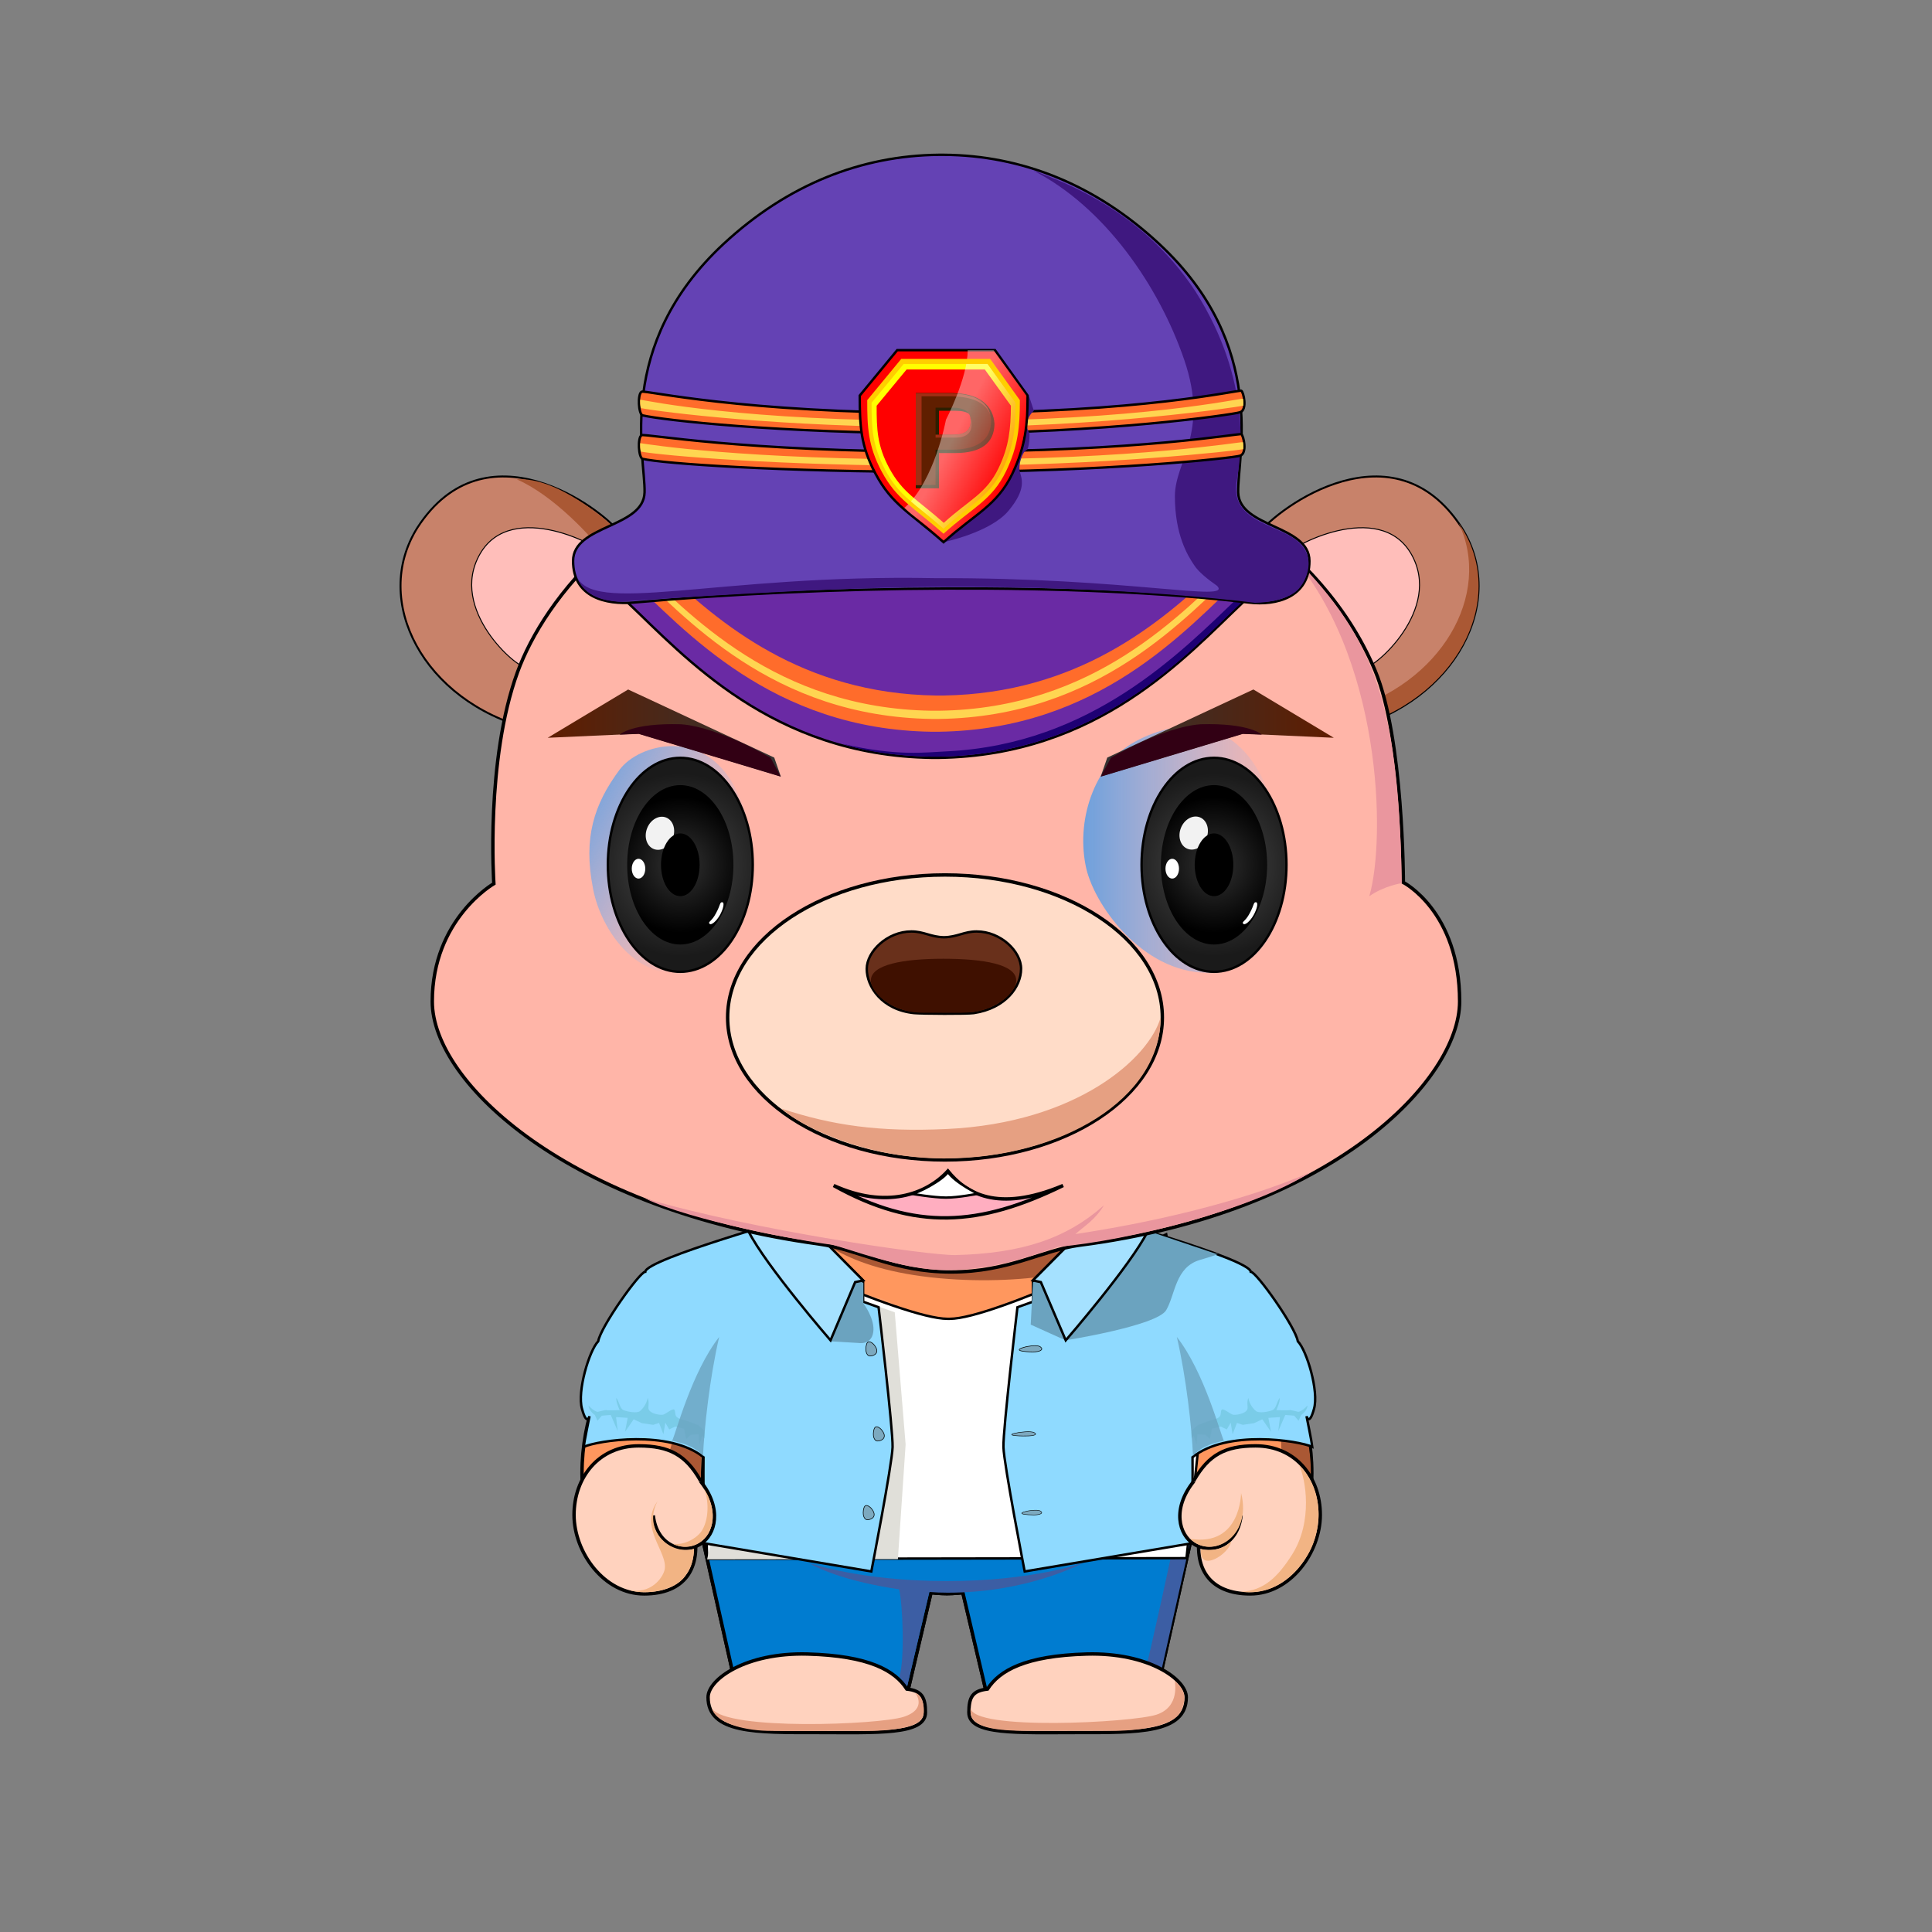 <?xml version="1.0" encoding="utf-8"?>
<svg version="1.0" id="layer_1" xmlns="http://www.w3.org/2000/svg" xmlns:xlink="http://www.w3.org/1999/xlink" x="0px" y="0px" viewBox="0 0 800 800" enable-background="new 0 0 800 800" xml:space="preserve">
<rect x="0" y="0" width="800" height="800" fill="#808080" stroke="none"/>
<g id="_x31__2_">
	<g id="身体_1_">
		<path fill="#FF975E" stroke="#000000" stroke-width="1.417" stroke-miterlimit="10" d="M291.3,599.9c0.9-16.5,4-26.1,6.4-31.4
			C293.8,577.2,292.1,589,291.3,599.9l-0.4,14.5c0,9.2,0.5,24.7,0.5,24.7l13.1,58.4l71.6,1.9l9.4-39.9c0,0,3.8,0.4,6.6,0.4
			c2.8,0,6.6-0.4,6.6-0.4l9.4,39.9l71.6-1.9l13.1-58.4c0,0,0.5-15.2,0.5-24.1c0,0-0.2-33.1-6.8-46.5c2.1,3.2,5.8,16.1,6.5,34.5
			l0.4,12c3.6,39.4,49.8,38.6,49.8-5c0-45.3-33.4-74.5-41.8-80c-15.2-10.7-43.5-17.3-43.5-17.3h-65.7H392h-65.7
			c0,0-28.3,6.6-43.5,17.3c-8.4,5.5-41.8,34.7-41.8,80c0,43.8,46.6,44.3,49.8,4.4L291.3,599.9z"/>
		<path opacity="0.1" fill="#FFD2BE" d="M437.7,576.5c-10.9-19-1-39.8-11.4-39.8c-10.4,0-14.2,9.4-33,9.4c-0.1,0-0.7,0-0.8,0
			c-18.8,0-22.6-9.4-33-9.4s-0.5,20.8-11.4,39.8c-22.8,39.7,5.8,74.2,42.6,74.2c0.8,0,3.7,0,4.4,0
			C431.9,650.8,460.5,616.2,437.7,576.5z"/>
		<path fill="#AA5834" d="M335,647.2c0,0,21.3,7.5,57,7.5s56.3-7.5,56.3-7.5s-22.2,12.3-55.9,12.3c-2.9,0-4.9-0.1-7.6-0.3l-9.2,39.1
			l-3.2-4c2.3-7.2,1.4-30.3-0.1-36.2C352.5,655.2,340.1,650.3,335,647.2z"/>
		<path fill="#AA5834" d="M493.4,633l-13.7,59.8l-5.5-1c1.4-4.1,8.4-36.4,12.4-61.3c2.6-37.6-1.1-65.5-1.1-65.5
			C493.8,592.7,494.5,622.4,493.4,633z"/>
		<path fill="#AA5834" d="M542.8,609.5c0,10.4-6.2,31.3-16,29.3c4.2-12,3.7-32.8,3.7-32.8c1.9-45.3-26.9-73.4-26.9-73.4
			C534.1,556.9,542.8,591.9,542.8,609.5z"/>
		<path fill="#AA5834" d="M274.7,616.1c0,5.8-1.1,21.3-7.7,26.7c11.5,0,18.5-11.9,19.9-14.8c3.3-7.1,3.3-18,3.3-18
			c-0.3-34.8,10.2-48.6,10.2-48.6C282,576.8,274.7,606.2,274.7,616.1z"/>
		<path fill="#AA5834" d="M459.6,514.5c-4.6-8.2-28.1-15.9-64-17c-13.9-0.4-69.1-2.1-64.6,6.1c4.9,8.9,20.3,23,61.8,26
			C428.7,532.2,465.3,524.7,459.6,514.5z"/>
	</g>
	<g id="衣服_11_">
		<path d="M482.9,559.3c10.9,31.6,4.9,67.2,4.9,67.2l5.2-2.8C493,623.7,496.9,583.2,482.9,559.3z"/>
		<path fill="#007CD0" stroke="#000000" stroke-width="1.417" stroke-miterlimit="10" d="M291.4,639.1l13.1,58.4l71.6,1.9l9.4-39.9
			c0,0,3.8,0.4,6.6,0.4c2.8,0,6.6-0.4,6.6-0.4l9.4,39.9l71.6-1.9l13.1-58.4H291.4z"/>
		<path fill="#3C5EA4" d="M335,647.2c0,0,21.3,7.5,57,7.5s56.3-7.5,56.3-7.5s-22.2,12.3-55.9,12.3c-2.9,0-4.9-0.1-7.6-0.3l-9.2,39.1
			l-3.2-4c2.3-7.2,1.4-30.3-0.1-36.2C352.5,655.2,340.1,650.3,335,647.2z"/>
		<path fill="#3C5EA4" d="M492.7,639.1l-13.1,58.4l-5.4-5.8c1.4-4.1,11.9-52.7,11.9-52.7H492.7z"/>
		<path fill="#FFFFFF" stroke="#000000" stroke-miterlimit="10" d="M496.9,592.9l-14-81.8c0,0-70.9,35-89.7,35c-0.1,0-0.7,0-0.8,0
			c-18.8,0-89.6-33.6-89.6-33.6l-11.3,84l1.3,49l198.5-0.3L496.9,592.9z"/>
		<polygon fill="#E0DFD9" points="370.5,543.4 375,598.1 371.8,645.6 292.8,645.7 312.9,558.6 330.8,529.3 		"/>
		<g>
			<path fill="#8FDAFF" stroke="#000000" stroke-miterlimit="10" d="M331,503.6c0,0-63.3,17.7-63.8,23c-2.3,0-18.5,22.8-19.5,28.8
				c-3.7,3.8-8.8,20.7-6.7,28c2,7.3,3.1,3,3.1,3s-2.2,10.8-2.4,12.7c5.9-2.6,35.4-7.2,49.6,4.3c-0.1,2.3,0.1,35.6,0.1,35.6
				l69.4,11.7c0,0,8.6-44.3,8.8-51.5s-5.8-57.9-5.8-57.9l-6.4-2.3v-8.8L331,503.6z"/>
			<path fill="#6BA3BF" d="M343.8,555.4l11.7,0.7c0,0,5.3,1,6.1-4.5c0.8-5.5-4.1-11.9-4.1-11.9v-8.4l-7.1-4.6L343.8,555.4z"/>
			<path fill="#A5E1FF" stroke="#000000" stroke-miterlimit="10" d="M357.4,530.2l-3.3,0.7L343.9,555c0,0-26.8-30.9-34-45.2
				c3.4-2,21.2-6.2,21.2-6.2L357.4,530.2z"/>
			<path fill="#7CA9BF" stroke="#000000" stroke-width="0.25" stroke-miterlimit="10" d="M361.8,556.7c0,0-2.3-2.5-3,0
				s0,4.8,1.5,4.8S364.8,560.2,361.8,556.7z"/>
			<path fill="#7CA9BF" stroke="#000000" stroke-width="0.25" stroke-miterlimit="10" d="M364.9,591.9c0,0-2.3-2.5-3,0
				s0,4.8,1.5,4.8S367.9,595.4,364.9,591.9z"/>
			<path fill="#7CA9BF" stroke="#000000" stroke-width="0.25" stroke-miterlimit="10" d="M360.7,624.5c0,0-2.3-2.5-3,0
				s0,4.8,1.5,4.8C360.7,629.3,363.7,628,360.7,624.5z"/>
			<path fill="#7ACCE8" d="M246.3,585.9c0,0-2.5-1.6-2.6-3.9c2.6,2.8,3.9,2.6,3.9,2.6s3.3-0.9,3.6-0.7s5.4,0,5.4,0s-1.6-3.3-1.4-5.1
				c1.4,2,1.4,4.4,3,5.1s5.6,1.4,6.8,0.4s2.8-3.1,3.2-5.5c1,2.9-0.4,4.1,0.8,5.4s4.4,1.8,5.5,1.6s4.1-2.8,4.7-2.1
				c0.6,0.6,0.1,2,0.9,2.9s2.5,1.3,3.8,1.6c1.3,0.4,5.2,1.9,5.2,1.9s2.5,2.1,2.6,2.6c0.1,0.5,0,2.9,0,2.9l-0.8-1.2l-1.3,3.7
				l-0.3-4.2l-3.3,0.2l-1.9,1.8l-0.8-4.3l-3.7-0.9l-2.5,1.2l-1.6-2.8l-0.8,4.8l-1.8-4.7l-2.4,0.8l-4.7-0.7l-3.4-1.6l-3.6,5.2
				l1.1-5.8l-4.8-0.3l0.7,5.8l-2.9-6.7l-3.7,0.3l-1.8,2.1L246.3,585.9z"/>
			<path opacity="0.8" fill="#6BA3BF" d="M291.1,602.9c0,0-2.7-4.4-12.8-6.3c1.5-2.8,8-28.3,19.5-43
				C293.8,570.8,291.6,591.6,291.1,602.9z"/>
		</g>
		<g>
			<path fill="#8FDAFF" stroke="#000000" stroke-miterlimit="10" d="M454.1,503.6c0,0,63.3,17.7,63.8,23c2.3,0,18.5,22.8,19.5,28.8
				c3.7,3.8,8.8,20.7,6.7,28c-2,7.3-3.1,3-3.1,3s2.2,10.8,2.4,12.7c-5.9-2.6-35.4-7.2-49.6,4.3c0.1,2.3-0.1,35.6-0.1,35.6
				l-69.4,11.7c0,0-8.6-44.3-8.8-51.5s5.8-57.9,5.8-57.9l6.4-2.3v-8.8L454.1,503.6z"/>
			<path fill="#6BA3BF" d="M441.2,555c0,0,37.9-6,41.7-12.5c3.8-6.5,3.7-17.8,14-20.8s6.7-2.5,6.7-2.5l-29.4-9.9L427.7,531
				l-0.9,17.5L441.2,555z"/>
			<path fill="#A5E1FF" stroke="#000000" stroke-miterlimit="10" d="M427.7,530.2l3.3,0.7l10.3,24.1c0,0,26.8-30.9,34-45.2
				c-3.4-2-21.2-6.2-21.2-6.2L427.7,530.2z"/>
			<path fill="#7CA9BF" stroke="#000000" stroke-width="0.24" stroke-miterlimit="10" d="M424.7,557.7c0,0,4.6-1.1,6.1,0
				c1.5,1.1,0,2.1-3.1,2.1S418.5,559.3,424.7,557.7z"/>
			<path fill="#7CA9BF" stroke="#000000" stroke-width="0.203" stroke-miterlimit="10" d="M421.7,593.2c0,0,4.9-0.8,6.5,0
				c1.6,0.8,0,1.4-3.3,1.4C421.7,594.7,415.2,594.3,421.7,593.2z"/>
			<path fill="#7CA9BF" stroke="#000000" stroke-width="0.193" stroke-miterlimit="10" d="M425.4,625.7c0,0,4.1-0.8,5.4,0
				c1.4,0.8,0,1.6-2.7,1.6S420,626.9,425.4,625.7z"/>
			<path fill="#7ACCE8" d="M538.8,585.9c0,0,2.5-1.6,2.6-3.9c-2.6,2.8-3.9,2.6-3.9,2.6s-3.3-0.9-3.6-0.7s-5.4,0-5.4,0
				s1.6-3.3,1.4-5.1c-1.4,2-1.4,4.4-3,5.1s-5.6,1.4-6.8,0.4c-1.3-1-2.8-3.1-3.2-5.5c-1,2.9,0.4,4.1-0.8,5.4s-4.4,1.8-5.5,1.6
				s-4.1-2.8-4.7-2.1c-0.6,0.6-0.1,2-0.9,2.9s-2.5,1.3-3.8,1.6c-1.3,0.4-5.2,1.9-5.2,1.9s-2.5,2.1-2.6,2.6c-0.1,0.5,0,2.9,0,2.9
				l0.8-1.2l1.3,3.7l0.3-4.2l3.3,0.2l1.9,1.8l0.8-4.3l3.7-0.9l2.5,1.2l1.6-2.8l0.8,4.8l1.8-4.7l2.4,0.8l4.7-0.7l3.4-1.6l3.6,5.2
				l-1.1-5.8l4.8-0.3l-0.7,5.8l2.9-6.7l3.7,0.3l1.8,2.1L538.8,585.9z"/>
			<path opacity="0.8" fill="#6BA3BF" d="M494,602.9c0,0,2.7-4.4,12.8-6.3c-1.5-2.8-8-28.3-19.5-43
				C491.3,570.8,493.5,591.6,494,602.9z"/>
		</g>
	</g>
	<g id="脚_22_">
		<g id="脚_28_">
			<path fill="#FFD2BE" stroke="#000000" stroke-width="1.417" stroke-miterlimit="10" d="M401.2,709.1c0,9.4,20.1,8.3,45,8.3
				s45,0.4,45-14.6c0-7.4-15.6-18.6-41.2-17.9s-36.2,6.9-41.1,14.5C402.7,700.1,401.2,702.7,401.2,709.1z"/>
			<path fill="#E6A082" d="M486.4,696c0,0,2.5,10.7-7.5,14s-76.4,6.8-77-2.8c-0.7,6.2,4,9.3,21.6,9.5c6.2,0,37.1,0,37.1,0
				s24.1,0.4,28.3-8C492.3,701.7,489.3,698.7,486.4,696z"/>
		</g>
		<g id="脚_23_">
			<path fill="#FFD2BE" stroke="#000000" stroke-width="1.417" stroke-miterlimit="10" d="M383.2,709.1c0,9.4-20.1,8.3-45,8.3
				s-45,0.4-45-14.6c0-7.4,15.6-18.6,41.2-17.9s36.2,6.9,41.1,14.5C381.6,700.1,383.2,702.7,383.2,709.1z"/>
			<path fill="#E6A082" d="M379,701c0,0,5.3,6.6-4.8,9.9s-73.1,5.8-79.4-3.4c1.8,5.8,12.4,8.9,22.7,9.2c6.2,0.2,37.1,0,37.1,0
				s21.9,0.9,26.5-4.4C383.6,710.2,382.8,702.1,379,701z"/>
		</g>
	</g>
	<g id="手_16_">
		<g id="手_18_">
			<g id="左手_12_">
				<path fill="#FFD2BE" stroke="#000000" stroke-width="1.417" stroke-miterlimit="10" d="M497.2,632.8
					c-3.6,16.8,3.9,27.2,20.5,27.2c16.6,0,29-17.2,29-32.7c0-15.5-10.2-28.6-26.8-28.6c-12.7,0-19.4,3.8-25.4,14.1
					C490.7,619.7,498,629.3,497.2,632.8z"/>
				<path fill="#FFD2BE" stroke="#000000" stroke-width="1.417" stroke-miterlimit="10" d="M513.9,627.5
					c-1.5,13-12.7,16.2-19.6,11.8c-6.1-3.8-9.1-14.5,0-25.9"/>
			</g>
			<path fill="#F2B484" d="M513.9,618.2c0,0,0,22.3-21,19C501.5,645.9,518.7,636.7,513.9,618.2z"/>
			<path fill="#F2B484" d="M509.8,638.2c0,0-3.7,4.8-12.5,3.3C496.4,651.7,509.4,643.2,509.8,638.2z"/>
			<path fill="#F2B484" d="M537.9,606.6c2.8,5.9,5.8,23.3-2.8,37c-6,9.5-11.9,15.1-21.2,15.5c16.1,2.1,24.9-10.8,27.2-14.6
				C546.7,635.9,549.6,618.5,537.9,606.6z"/>
		</g>
		<g id="手_17_">
			<g id="左手_11_">
				<path fill="#FFD2BE" stroke="#000000" stroke-width="1.417" stroke-miterlimit="10" d="M287.2,632.8
					c3.6,16.8-3.9,27.2-20.5,27.2s-29-17.2-29-32.7c0-15.5,10.2-28.6,26.8-28.6c12.7,0,19.4,3.8,25.4,14.1
					C293.8,619.7,286.4,629.3,287.2,632.8z"/>
				<path fill="#FFD2BE" stroke="#000000" stroke-width="1.417" stroke-miterlimit="10" d="M270.5,627.5
					c1.5,13,12.8,16.2,19.6,11.8c6.1-3.8,9.1-14.5,0-25.9"/>
			</g>
			<path fill="#F2B484" d="M291.4,616.4c1.5,2.4,2.9,11.3-0.7,17.3c-1.8,3-7.3,6.4-12.2,5.5c6.1,3.2,12.8,0.3,15.3-5.2
				C297.3,626.6,292.9,618.2,291.4,616.4z"/>
			<path fill="#F2B484" d="M272.3,621.6c-8,10.9,4.5,21.2,2.9,28.4c-0.8,3.5-5.9,10.4-15,8.3c7.4,2.5,19.4,0.3,23.5-5.7
				c1.1-1.6,3.4-4.2,3.7-11.2C276.6,644.1,266.1,632.9,272.3,621.6z"/>
		</g>
	</g>
	<g id="耳朵_2_">
		<g id="耳朵_27_">
			<path fill="#C8826A" stroke="#000000" stroke-width="0.809" stroke-miterlimit="10" d="M520.9,221.2
				c8.7-11.5,56.3-45.9,84.3-2.8c19.3,30.5-2.6,71.9-46.1,83.3L520.9,221.2z"/>
			<path fill="#AA5834" d="M605.2,218.4c-0.4-0.6-0.8-1.2-1.2-1.8c14.1,29.6-7.2,66.8-47.6,78l2.7,7
				C602.6,290.3,624.5,248.9,605.2,218.4z"/>
			<path fill="#FFBEBA" stroke="#000000" stroke-width="0.405" stroke-miterlimit="10" d="M565.8,276c2.6,1.1,31.9-23.5,18.5-46.7
				c-13.2-22.8-50.5-2.9-52,0.8L565.8,276z"/>
		</g>
		<g id="耳朵_26_">
			<path fill="#C8826A" stroke="#000000" stroke-width="0.809" stroke-miterlimit="10" d="M257.2,221.2
				c-8.7-11.5-56.3-45.9-84.3-2.8c-19.3,30.5,2.6,71.9,46.1,83.3L257.2,221.2z"/>
			<path fill="#AA5834" d="M214,198.5c16.2-1.2,36.9,16.3,43.2,22.7l-6.4,8.8C244.8,222,229,205,214,198.5z"/>
			<path fill="#FFBEBA" stroke="#000000" stroke-width="0.405" stroke-miterlimit="10" d="M217.3,276c-2.6,1.1-31.9-23.5-18.5-46.7
				c13.2-22.8,50.5-2.9,52,0.8L217.3,276z"/>
		</g>
	</g>
	<g id="面部_27_">
		<path id="面部_28_" fill="#FFB5A8" stroke="#000000" stroke-width="1.417" stroke-miterlimit="10" d="M214.3,278.3
			c11.2-30.5,46.9-77.2,129.7-100c36.3-10,61.8-8.8,96.6,0.5c41.8,11.2,105.2,42.4,128.8,98.9c11.7,28,11.7,87.7,11.7,87.7
			s23.3,12,23.3,49.3c0,32.5-52.7,87.4-157.3,100.9c-15.4,2-29.3,11.1-53.3,11.1s-38-9.3-54.8-11.6C236.1,501,179,448.5,179,414.7
			c0-34.2,25.5-48.8,25.5-48.8S201,314.7,214.3,278.3z"/>
		<path fill="#EA969E" d="M532.7,227.5c34.8,34.5,46.6,60.2,47.7,138.2c0,0-7.3,1.1-13.4,5.4C573.9,347.5,572.5,271,532.7,227.5z"/>
		<path fill="#EA969E" d="M267,496.2c18.9,9.2,64.8,17.7,77.4,19.2c6.4,1.4,29.4,10.5,47,10.5s30.2-3.9,46.7-9.6
			c29.3-2.6,80.2-15.3,104.8-31c-30.3,13.1-68.9,21.4-97.6,25.7c3.7-3.3,8.2-5.9,11.8-11.9c-15.7,13.9-34.1,19.9-61.5,20.6
			C384.7,519.9,312,509.5,267,496.2z"/>
	</g>
	<g id="鼻子_11_">
		<ellipse fill="#FFDCC8" stroke="#000000" stroke-width="1.417" stroke-miterlimit="10" cx="391.3" cy="421.3" rx="90" ry="59"/>
		<path fill="#E6A082" d="M392,467.5c-28.1,1.3-47.3-1.5-68.3-8.4c6.1,6,32.9,20.6,67.2,20.6c48.4,0,89.7-24.6,89.7-58.4
			C475.8,438.2,445.9,465,392,467.5z"/>
		<g id="鼻子_12_">
			<path fill="#69301B" stroke="#000000" stroke-miterlimit="10" d="M404.4,385.7c-5.2,0-8,2.3-13.5,2.4c-5.5-0.1-8.3-2.4-13.5-2.4
				c-10,0-18.5,8.3-18.5,15.5c0,7.3,6.2,16.9,19.6,18.3c3.1,0.3,22,0.4,24.7,0c13.3-2,19.6-11,19.6-18.3
				C422.9,394,414.4,385.7,404.4,385.7z"/>
			<path fill="#3F1000" d="M420.8,406c0,4.5-6.4,10.1-14,12.3c-4.9,1.4-10,1-16.5,1c-5.7,0-10.3,0.4-14.8-0.7
				c-8.7-2.1-14.9-8.3-14.9-12.6c0-6.6,13.4-9,30-9S420.8,399.3,420.8,406z"/>
		</g>
	</g>
	<g id="眼睛_4_">
		<linearGradient id="SVGID_3_" gradientUnits="userSpaceOnUse" x1="448.541" y1="351.792" x2="532.263" y2="351.792">
			<stop  offset="0" style="stop-color:#6EA0DC"/>
			<stop  offset="1" style="stop-color:#8BBBFF;stop-opacity:0"/>
		</linearGradient>
		<path fill="url(#SVGID_3_)" d="M524.7,326.7c17.5,42.8,2.8,76.1-24.6,76.1s-47.7-28.8-50.6-44.6c-4-20.6,4.9-42.7,20.5-51.1
			C489.5,296.5,512.7,297.3,524.7,326.7z"/>
		<linearGradient id="SVGID_4_" gradientUnits="userSpaceOnUse" x1="237.011" y1="334.159" x2="297.466" y2="365.299">
			<stop  offset="0" style="stop-color:#6EA0DC"/>
			<stop  offset="1" style="stop-color:#8BBBFF;stop-opacity:0"/>
		</linearGradient>
		<path fill="url(#SVGID_4_)" d="M304.6,326.7c20.7,41.4-1.1,75.1-24.6,76.1c-18.5,0.8-31.7-19.4-34.5-35.2
			c-4-20.6,0.4-34.5,11-48.8C264.4,308,291.7,300.7,304.6,326.7z"/>
		<g id="眼睛_6_">
			<radialGradient id="SVGID_5_" cx="281.673" cy="358.107" r="37.851" gradientUnits="userSpaceOnUse">
				<stop  offset="0" style="stop-color:#4D4D4D"/>
				<stop  offset="1" style="stop-color:#1A1A1A"/>
			</radialGradient>
			<ellipse fill="url(#SVGID_5_)" stroke="#000000" stroke-miterlimit="10" cx="281.7" cy="358.1" rx="30" ry="44.3"/>
			
				<radialGradient id="SVGID_6_" cx="311.07" cy="358.107" r="28.178" gradientTransform="matrix(0.985 0 0 1 -24.756 0)" gradientUnits="userSpaceOnUse">
				<stop  offset="0" style="stop-color:#333333"/>
				<stop  offset="1" style="stop-color:#000000"/>
			</radialGradient>
			<ellipse fill="url(#SVGID_6_)" cx="281.7" cy="358.1" rx="22" ry="33"/>
			
				<ellipse transform="matrix(0.361 -0.933 0.933 0.361 -147.298 475.264)" fill="#F2F2F2" cx="273.1" cy="345.1" rx="7" ry="5.7"/>
			<ellipse cx="281.7" cy="358.1" rx="8" ry="13"/>
			<path fill="#FFFFFF" d="M298.1,378.9c-1.4,2.5-3.6,4.4-4.3,3.6c-0.8-0.8,0.9-0.9,2.7-4.4c1.9-3.5,1.5-4.6,2.6-4.5
				C300.1,373.7,299.5,376.4,298.1,378.9z"/>
			<ellipse fill="#FFFFFF" cx="264.4" cy="359.7" rx="2.8" ry="4.1"/>
		</g>
		<g id="眼睛_5_">
			<radialGradient id="SVGID_7_" cx="502.673" cy="358.107" r="37.851" gradientUnits="userSpaceOnUse">
				<stop  offset="0" style="stop-color:#4D4D4D"/>
				<stop  offset="1" style="stop-color:#1A1A1A"/>
			</radialGradient>
			<ellipse fill="url(#SVGID_7_)" stroke="#000000" stroke-miterlimit="10" cx="502.7" cy="358.1" rx="30" ry="44.3"/>
			
				<radialGradient id="SVGID_8_" cx="535.417" cy="358.107" r="28.178" gradientTransform="matrix(0.985 0 0 1 -24.756 0)" gradientUnits="userSpaceOnUse">
				<stop  offset="0" style="stop-color:#333333"/>
				<stop  offset="1" style="stop-color:#000000"/>
			</radialGradient>
			<ellipse fill="url(#SVGID_8_)" cx="502.7" cy="358.1" rx="22" ry="33"/>
			
				<ellipse transform="matrix(0.361 -0.933 0.933 0.361 -6.062 681.368)" fill="#F2F2F2" cx="494.1" cy="345.1" rx="7" ry="5.7"/>
			<ellipse cx="502.7" cy="358.1" rx="8" ry="13"/>
			<path fill="#FFFFFF" d="M519.1,378.9c-1.4,2.5-3.6,4.4-4.3,3.6c-0.8-0.8,0.9-0.9,2.7-4.4c1.9-3.5,1.5-4.6,2.6-4.5
				C521.1,373.7,520.5,376.4,519.1,378.9z"/>
			<ellipse fill="#FFFFFF" cx="485.4" cy="359.7" rx="2.8" ry="4.1"/>
		</g>
	</g>
	<g id="眉毛_1_">
		<linearGradient id="SVGID_10_" gradientUnits="userSpaceOnUse" x1="455.776" y1="303.495" x2="552.34" y2="303.495">
			<stop  offset="5.128205e-03" style="stop-color:#333333"/>
			<stop  offset="1" style="stop-color:#601D00"/>
		</linearGradient>
		<polygon fill="url(#SVGID_10_)" points="458.5,313.7 519,285.5 552.3,305.5 514.6,303.8 455.8,321.5 		"/>
		<path fill="#320014" d="M460,313.8c0,0,21.2-12.7,37.1-13.9c20.5-0.6,25.4,4.3,25.4,4.3l-7.9-0.3l-58.8,17.7L460,313.8z"/>
		
			<linearGradient id="SVGID_11_" gradientUnits="userSpaceOnUse" x1="-3645.237" y1="303.495" x2="-3548.673" y2="303.495" gradientTransform="matrix(-1 0 0 1 -3321.897 0)">
			<stop  offset="5.128205e-03" style="stop-color:#333333"/>
			<stop  offset="1" style="stop-color:#601D00"/>
		</linearGradient>
		<polygon fill="url(#SVGID_11_)" points="320.6,313.7 260.1,285.5 226.8,305.5 264.5,303.8 323.3,321.5 		"/>
		<path fill="#320014" d="M319.1,313.8c0,0-21.2-12.7-37.1-13.9c-20.5-0.6-25.4,4.3-25.4,4.3l7.9-0.3l58.8,17.7L319.1,313.8z"/>
	</g>
	<g id="嘴巴_1_">
		<path fill="#FFAEC0" stroke="#000000" stroke-width="1.417" stroke-miterlimit="10" d="M440.2,490.9c-27.5,11.5-40.4,3-47.7-6
			c-8.9,9.7-25.7,15.8-47.3,6C379,509.7,405.6,507.8,440.2,490.9z"/>
		<path fill="#FFFFFF" stroke="#000000" stroke-miterlimit="10" d="M377.3,494.3c0,0,9.3,1.6,14.4,1.6c5.2,0,13.2-1.6,13.2-1.6
			s-9.4-4.6-12.4-9C390.6,488.5,379.8,494.3,377.3,494.3z"/>
	</g>
	<g id="头发_6_">
		<path fill="#8BBBFF" stroke="#000000" stroke-width="1.417" stroke-miterlimit="10" d="M364.8,196.7
			c-26.6-6.4-37.6-38.8-23.1-58.7c-3.2,16.8,9.8,36.2,37.8,33.6"/>
		<path fill="#6EA0DC" d="M340.5,141.2c0,0-1.2,8.3,0.4,14.6c2.3,8.7,10.2,15.5,10.2,15.5s-6.1,0.6-8.9-2.4c0.3,0.6,4.9,4.7,5.9,5.3
			c12.1,7.9,23.3,8.5,23.3,8.5s-8.9,1.1-14.9-0.6c6.7,4.3,21.7,4.9,21.7,4.9s-4.8,2.7-9.9,1.4c6.3,2.5,15.9,3.4,22.8,1.7l-14.4-17.4
			C371.2,173.3,340.9,171.3,340.5,141.2z"/>
		<path fill="#8BBBFF" stroke="#000000" stroke-width="1.417" stroke-miterlimit="10" d="M445.2,180.1c-16.5-4.2-20.3-24.4-6-27.6
			c-14.9-3.3-21.7,16.3-17.7,21.8c-13.6-1-48,9.5-40.8-23.2c-13,15.5-24.8,36.7,30.3,45.7"/>
		<path fill="#6EA0DC" d="M400.3,184.9c-23.7-12-27.2-38.2-20.8-62.1c-4.5,32.1,32,54.1,47.5,53.1c-4-5.5-4.3-18,8.8-23
			c-10.9,5.4-7.1,23.8,9.3,28c0,0-7.1,0.9-18.1-5c0,1.1,15.7,9,15.7,9l-21.8-8.9l20.7,13.1l-15-3l6.8,5l-17.1-6.9l22.3,14.4
			L400.3,184.9z"/>
	</g>
	<g id="帽子_9_">
		<g id="帽檐">
			<path id="帽子_10_" fill="#6A2AA4" stroke="#000000" stroke-miterlimit="10" d="M259.9,249.5c23.7,22.4,59.7,63.3,125.8,64.3
				c0.2,0,2.9,0,3.1,0c66.1-1,102.1-41.9,125.8-64.3C523,241.5,251.4,241.5,259.9,249.5z"/>
			<path fill="#FF6C2B" d="M503.8,235.9c-23.6,22.5-57.8,51.2-113.1,52.1c-0.2,0-2.9,0-3.1,0c-55.6-0.8-89.8-29.9-113.4-52.4
				c-10.1,0.9-15.6,1.9-14.3,3.1c23.7,22.4,59.7,63.3,125.8,64.3c0.2,0,2.9,0,3.1,0c66.1-1,102.1-41.9,125.8-64.3
				C515.7,237.6,511.6,236.6,503.8,235.9z"/>
			<path fill="#FFD551" d="M512.6,231.9c-23.7,22.7-59.5,61.5-123.8,62.4c-0.2,0-2.9,0-3.1,0c-64.4-1-100.1-39.7-123.8-62.4
				c-1.8,0.5-2.5,1-1.9,1.5c23.7,22.4,59.7,63.3,125.8,64.3c0.2,0,2.9,0,3.1,0c66.1-1,102.1-41.9,125.8-64.3
				C515.1,232.9,514.4,232.4,512.6,231.9z"/>
			<path fill="#1E0074" d="M512.6,247.5c-23.7,22.7-60.6,60.6-120.2,63.6c-9,0.4-20.9,2.2-43.5-3.1c17.1,5.8,39.7,5.3,39.9,5.3
				c66.1-1,102.1-41.9,125.8-64.3C515.1,248.5,514.4,248,512.6,247.5z"/>
		</g>
		<g id="主体">
			<path id="帽子_2_" fill="#6442B4" stroke="#000000" stroke-miterlimit="10" d="M512.7,203.9c-0.4-14.7,12.6-60.8-32.7-102.9
				c-26.3-24.5-56.9-36.7-89.2-36.9c-0.1,0-2,0-2,0c-32.3,0.3-62.8,12.4-89.2,36.9c-45.3,42.1-32.3,88.2-32.7,102.9
				c-0.4,14.7-29.6,13.4-29.6,28.4s13.6,18.2,25.1,17.2c77.6-7,182.7-8.5,254.7,0c11.5,1.4,25.1-2.2,25.1-17.2
				S513.1,218.6,512.7,203.9z"/>
			<path fill="#3F1880" d="M427.6,70.5c7.8,3.2,44,14.3,67.5,50.3c23.4,37,18.8,67.8,17,78.6c-2.4,14.4,11.8,17,21.6,22.3
				c12.6,6.8,7.8,17.8,4.2,22c-3.7,4.3-12.4,5.9-18.3,5.9c-15.2-1.9-62.7-6.9-129.8-6.6c-48.4,0.2-117.7,5-133.3,6.2
				c-4.8-0.4-14.9-1.2-18-11.4c5.5,17.8,58-0.2,148.7,1.6c80.8-0.3,123.2,10.2,116.8,3.2c-3.9-2.7-7.7-5.8-9.4-8.4
				c-2.9-4.2-8.1-12.9-8.1-28.7c0-14.7,14.3-25.9,3.9-56.4S457.4,85.6,427.6,70.5z"/>
		</g>
		<g id="边条">
			<path fill="#FF6C2B" stroke="#000000" stroke-miterlimit="10" d="M265.7,180.2c1.6-0.7,41.2,6.8,124.1,6.8s123.3-7.7,124.2-7.2
				c0.9,0.5,2.6,7.9-0.5,8.9c-3,1-56.3,6.7-123.8,6.7s-115.6-3.5-123.6-5.4C264.4,189.6,263.9,181.1,265.7,180.2z"/>
			<path fill="#FFD551" d="M265.1,183.5c3.4,0.5,41.8,6.8,124.7,6.8s123.9-7.5,124.9-7.2c0.2,0.7,0.2,2.6,0.1,2.9
				c-3,0.6-57.4,6.9-124.9,6.9s-115.8-4.3-124.5-5.9C265.1,186.3,265,184,265.1,183.5z"/>
		</g>
		<g id="边条_1_">
			<path fill="#FF6C2B" stroke="#000000" stroke-miterlimit="10" d="M265.7,162.2c1.6-0.7,41.2,8.8,124.1,8.8s123.3-9.7,124.2-9.2
				c0.9,0.5,2.6,7.9-0.5,8.9c-3,1-56.3,8.7-123.8,8.7s-115.6-5.5-123.6-7.4C264.4,171.6,263.9,163.1,265.7,162.2z"/>
			<path fill="#FFD551" d="M265.1,165.5c3.4,0.5,41.8,8.8,124.7,8.8s123.9-9.5,124.9-9.2c0.2,0.7,0.2,2.6,0.1,2.9
				c-3,0.6-57.4,8.9-124.9,8.9s-115.8-6.3-124.5-7.9C265.1,168.3,265,166,265.1,165.5z"/>
		</g>
		<g id="徽章">
			<path fill="#3F1880" d="M390.7,224.5c0,0,19.4-4,26.9-13s5.5-13.2,4.7-16.1c-0.8-2.9,1.1-8.3,2.6-8.9c1.5-0.5,1.4-7.1,1.4-7.1
				s-1.6-2.2-0.9-5c0.7-2.7,2.7-4.3,2.7-4.3l-2-6.1L390.7,224.5z"/>
			<path fill="#FF0000" stroke="#000000" stroke-miterlimit="10" d="M425.5,163.8c0,11.9-0.8,20.8-6.3,32.3
				c-6.4,13.3-15.4,16.6-28.5,28.4c-14-12.4-21.3-15.4-28.2-28.4c-6.2-11.6-6.5-20.1-6.5-32.3l15.5-18.8H412L425.5,163.8z"/>
			<path fill="#FFFF00" d="M409.4,149.9h-35.5l-13.6,16.5c0,10.7,0.3,18.2,5.7,28.4c6.1,11.4,12.4,14.1,24.8,25
				c11.5-10.4,19.3-13.2,25-25c4.9-10.1,5.5-17.9,5.5-28.4L409.4,149.9z M413.5,193.8c-5.1,10.7-12.3,13.2-22.7,22.7
				c-11.2-9.9-17-12.3-22.6-22.7c-5-9.3-5.2-16.1-5.2-25.8l12.4-15h32.4l10.8,15C418.5,177.5,417.9,184.6,413.5,193.8z"/>
			<g>
				<path fill="#2E1E00" d="M395.8,187.6h-7v14.6h-9.6v-39.4H395c10.8,0.2,16.4,5.4,16.8,12.8C411.6,183.5,406.3,187.5,395.8,187.6z
					 M395.8,170.1h-7v11.3h7c5.2,0.1,7.7-1.8,7.5-5.8C403.3,171.9,400.8,170.1,395.8,170.1z"/>
				<path fill="#601F00" d="M394.4,186.2h-7v14.6h-8.2v-38h14.5c10.8,0.2,16.4,4.1,16.7,11.5C410.3,182.1,404.9,186.1,394.4,186.2z
					 M394.4,168.8h-7V180h7c5.2,0.1,7.7-1.8,7.5-5.8C402,170.6,399.4,168.8,394.4,168.8z"/>
				<g>
					<path fill="#A02E14" d="M381.6,164.1h12.5c8.9,0.2,14.2,2.8,16,7.8c-1.4-5.8-6.8-8.8-16.4-9h-14.5v38h2.4V164.1z"/>
					<path fill="#A02E14" d="M402.3,175.4c0-0.9-0.2-1.7-0.5-2.4c0.1,0.4,0.1,0.7,0.1,1.2c0.2,4-2.3,5.9-7.5,5.8l-7,0v1.2l7.4,0
						C400,181.4,402.5,179.4,402.3,175.4z"/>
				</g>
			</g>
			<linearGradient id="SVGID_12_" gradientUnits="userSpaceOnUse" x1="394.772" y1="181.221" x2="419.608" y2="193.845">
				<stop  offset="0" style="stop-color:#FFFFFF"/>
				<stop  offset="1" style="stop-color:#FF0000"/>
			</linearGradient>
			<path opacity="0.4" fill="url(#SVGID_12_)" d="M411.4,145h-10.7c0,11.6-9,28.8-9,28.8s-4.7,25.5-17.2,36.5
				c4.4,4.3,5.6,4.1,16.3,13.5c13.1-11.9,21.5-14.4,27.9-27.8c5.5-11.5,6.3-20.4,6.3-32.3L411.4,145z"/>
			<path fill="#FFCE00" d="M410,148.6h-36.8l-14.1,17.1c0,11.1,0.3,18.8,5.9,29.4c6.3,11.8,12.9,14.6,25.7,25.9
				c11.9-10.8,20-13.7,25.9-25.9c5-10.4,5.7-18.5,5.7-29.4L410,148.6z M415.1,194.5c-5.5,11.4-13.2,14.2-24.4,24.4
				c-12-10.6-18.2-13.2-24.2-24.4c-5.3-10-5.6-17.3-5.6-27.7l13.3-16.1h34.7l11.6,16.1C420.5,177,419.9,184.6,415.1,194.5z"/>
		</g>
	</g>
</g>
</svg>